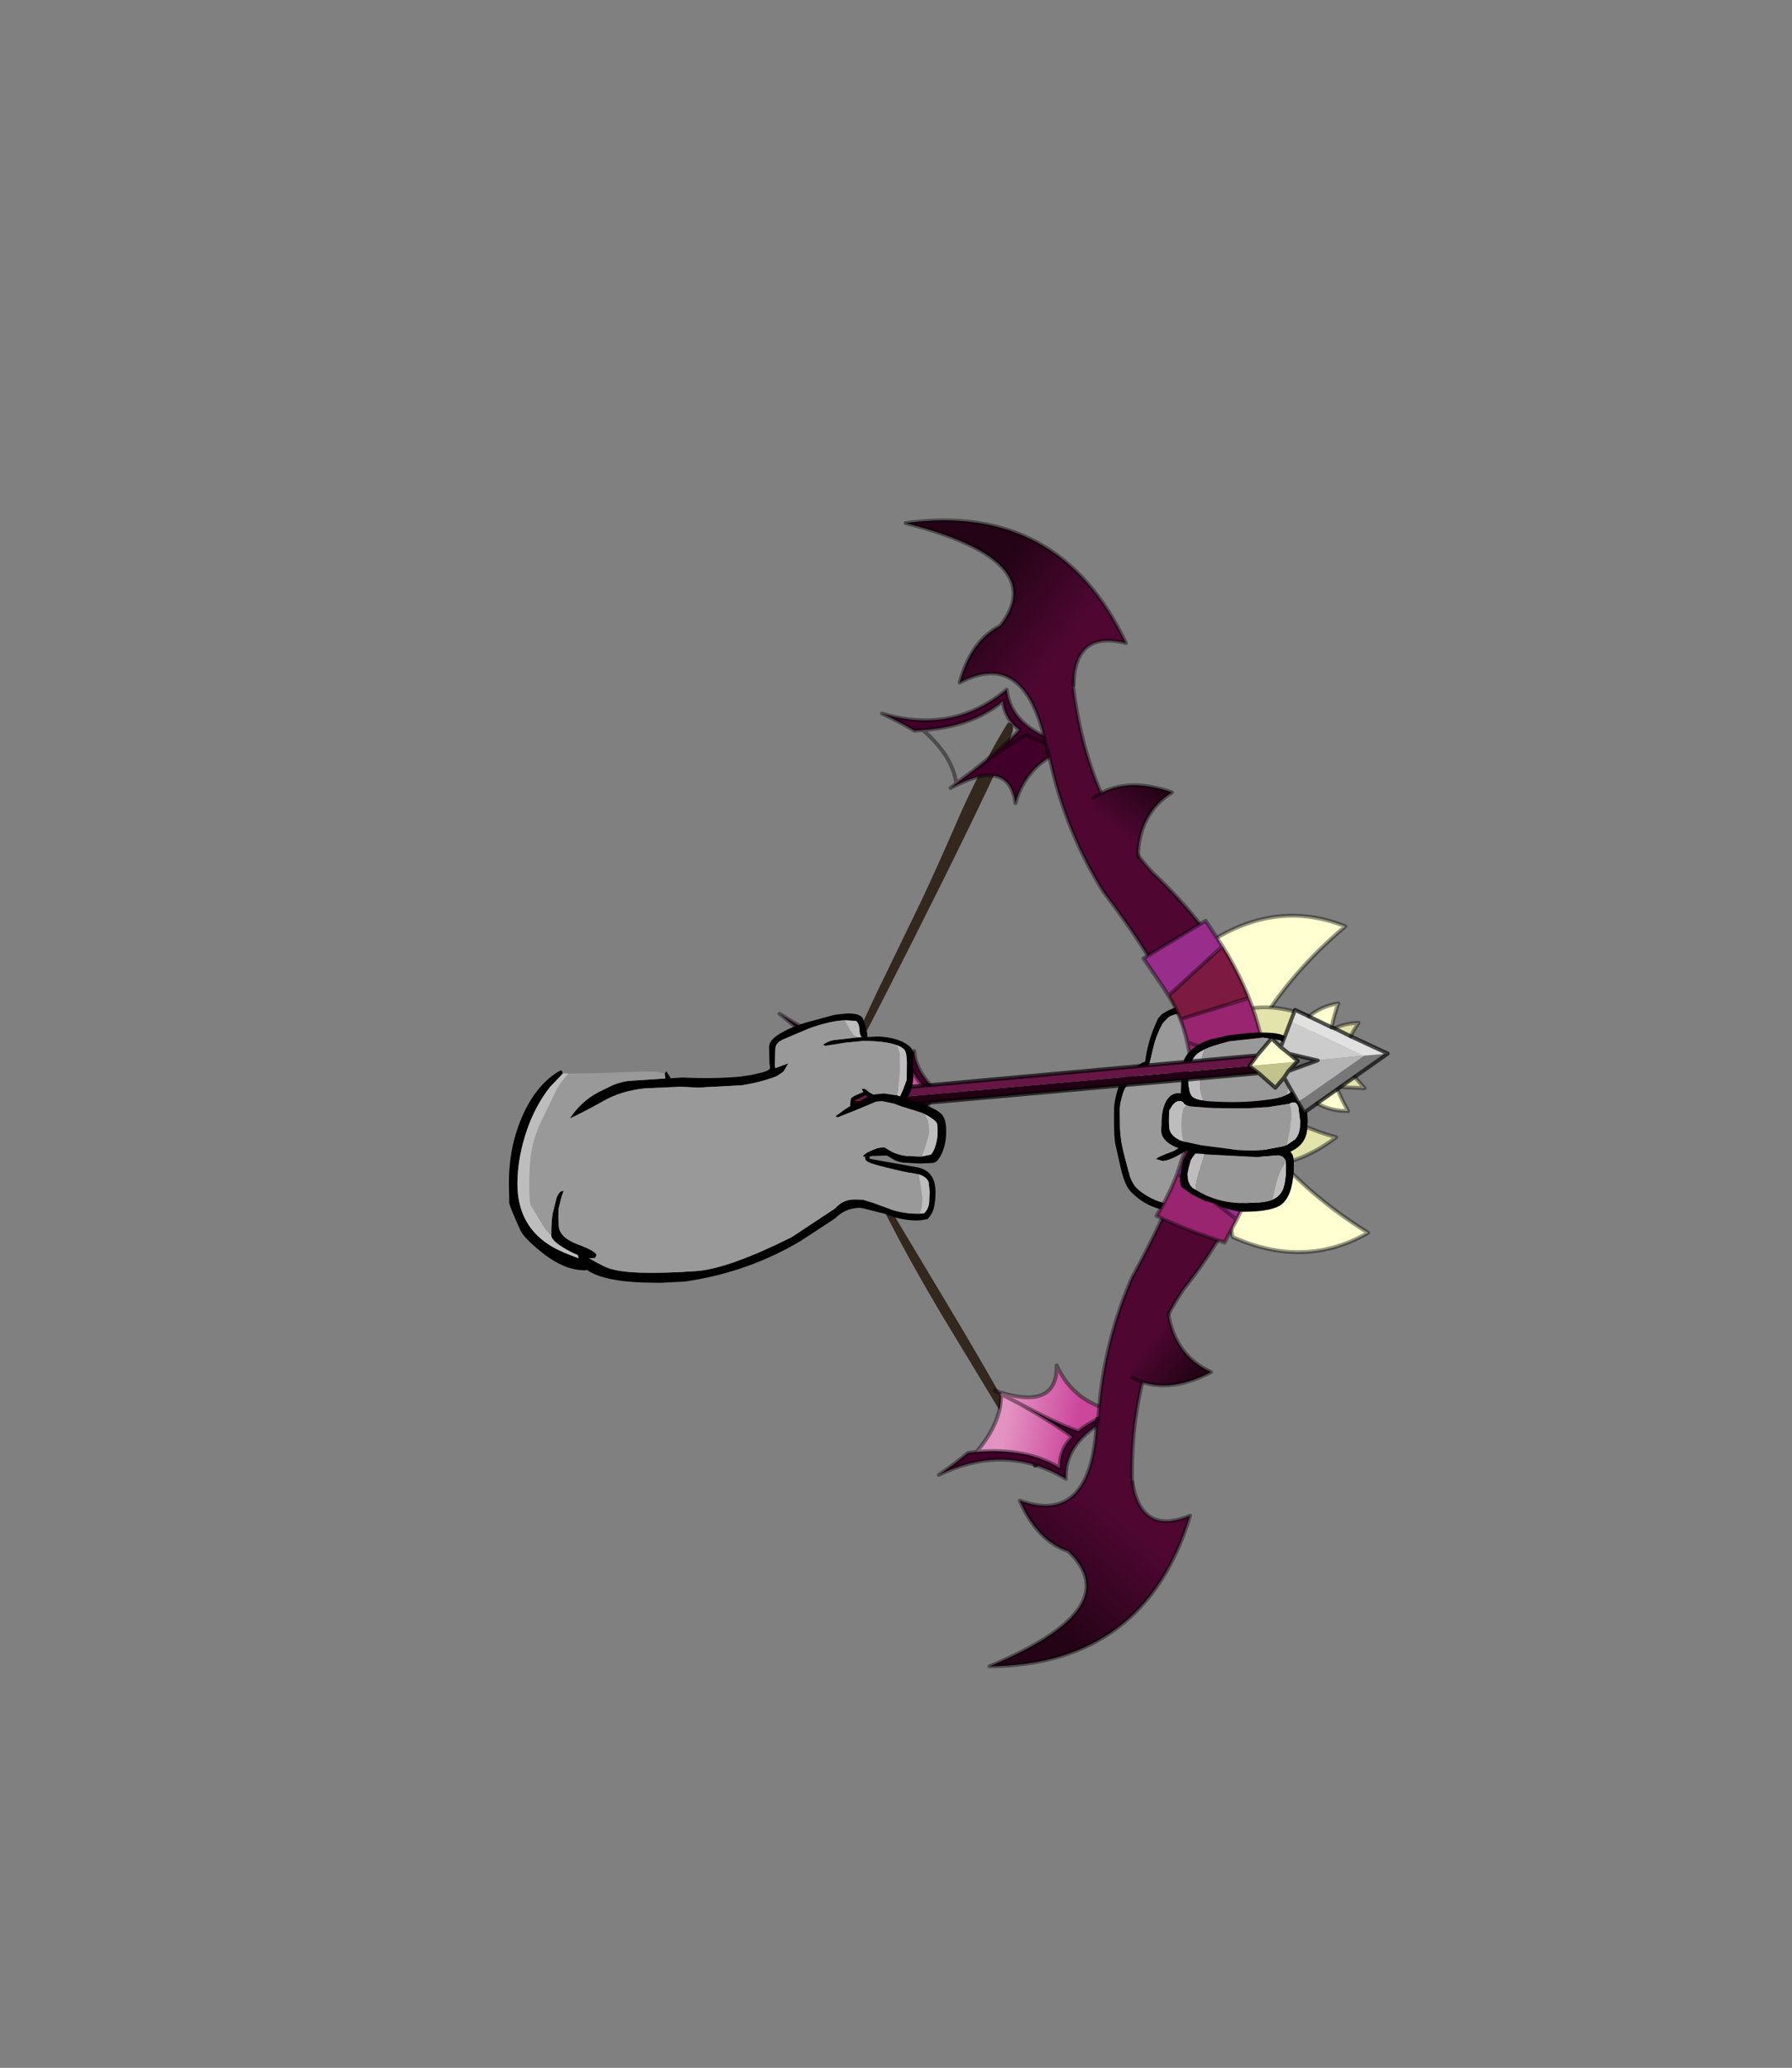 <?xml version="1.0" encoding="UTF-8" standalone="no"?>
<svg xmlns:xlink="http://www.w3.org/1999/xlink" height="531.5px" width="460.6px" xmlns="http://www.w3.org/2000/svg">
  <rect width="100%" height="100%" fill="#808080" stroke="none"/>
  <g transform="matrix(1.0, 0.0, 0.0, 1.0, 193.65, 334.05)">
    <use height="295.55" transform="matrix(1.0, 0.0, 0.0, 1.0, -62.85, -200.8)" width="226.4" xlink:href="#shape0"/>
  </g>
  <defs>
    <g id="shape0" transform="matrix(1.0, 0.0, 0.0, 1.0, 62.85, 200.8)">
      <path d="M65.25 -148.05 L65.45 -148.35 66.15 -148.05 66.4 -147.95 Q66.7 -147.65 66.7 -146.65 66.7 -144.05 49.05 -108.4 32.9 -75.9 22.15 -55.8 L21.65 -55.8 Q25.25 -65.4 31.8 -79.1 L43.1 -102.4 Q46.75 -110.05 53.6 -125.8 59.85 -139.35 65.25 -148.05 M28.9 -33.8 L51.6 4.1 Q64.8 26.2 73.4 42.65 73.3 42.65 72.95 42.9 L72.25 43.25 48.7 4.4 Q35.25 -18.2 28.45 -33.8 L28.9 -33.8" fill="#33281e" fill-rule="evenodd" stroke="none"/>
      <path d="M137.15 -52.7 Q138.4 -53.4 139.05 -54.3 L139.8 -55.5 140.05 -56.85 139.95 -58.1 139.0 -62.25 138.5 -63.95 Q138.0 -65.35 135.95 -66.3 L135.05 -66.7 130.9 -67.35 122.3 -66.4 Q117.85 -65.25 115.95 -64.35 L115.6 -64.15 Q113.7 -63.2 113.05 -61.95 112.4 -60.75 112.1 -59.6 111.45 -56.5 112.05 -54.0 112.1 -53.4 112.25 -53.15 112.45 -52.35 113.1 -51.95 113.55 -51.6 114.95 -51.3 L115.7 -51.2 116.3 -51.1 116.45 -51.05 Q125.15 -50.4 132.15 -51.4 135.05 -51.75 136.45 -52.4 L137.15 -52.7 M138.8 -65.9 L139.4 -64.8 140.45 -62.1 Q141.3 -59.3 141.3 -57.15 L141.15 -55.7 141.2 -55.05 140.25 -52.45 140.15 -52.0 140.25 -51.95 Q140.3 -51.7 140.6 -51.6 L140.65 -51.6 Q141.8 -50.8 142.2 -48.5 142.55 -46.75 142.4 -44.85 142.4 -41.7 140.7 -39.9 139.7 -38.8 138.05 -38.05 L138.6 -37.2 Q138.9 -36.45 138.9 -34.9 138.9 -26.9 135.7 -24.45 133.25 -22.6 125.9 -22.6 123.75 -22.6 119.2 -24.2 L118.8 -24.35 117.8 -24.45 117.65 -24.35 Q116.6 -22.8 108.55 -22.8 101.95 -22.8 97.1 -27.65 95.5 -29.25 94.45 -33.65 L93.0 -40.15 Q92.7 -41.85 92.7 -45.55 L92.7 -49.45 Q92.8 -51.05 93.55 -53.75 94.2 -56.2 97.25 -58.9 99.55 -60.95 100.7 -61.15 L100.7 -61.25 Q101.3 -66.05 103.25 -70.55 L104.0 -72.25 104.9 -73.3 Q108.45 -75.8 112.9 -75.6 L114.4 -75.7 118.65 -75.7 120.4 -75.7 Q125.05 -75.65 127.7 -72.75 129.6 -70.7 129.65 -68.65 134.8 -68.8 136.55 -67.75 138.25 -66.7 138.8 -65.9 M126.1 -68.4 L127.6 -68.55 127.55 -68.65 126.6 -70.7 Q125.4 -72.65 122.6 -73.3 L119.0 -73.7 114.4 -73.65 Q107.95 -73.9 106.5 -72.4 105.0 -70.9 104.9 -70.45 103.35 -67.5 102.65 -64.2 L101.95 -61.25 101.4 -59.45 101.15 -59.1 100.75 -60.1 99.65 -59.0 97.55 -57.0 Q95.5 -54.8 95.0 -53.1 94.25 -50.65 94.15 -49.05 L94.2 -45.5 Q94.2 -42.6 94.65 -40.15 95.0 -38.2 96.05 -34.35 L96.8 -31.6 Q97.45 -29.85 98.4 -28.8 99.75 -27.4 102.05 -26.2 105.2 -24.55 108.5 -24.5 L108.7 -24.5 112.9 -24.6 114.3 -24.75 116.2 -25.3 112.9 -26.95 110.2 -28.8 Q109.65 -29.45 109.65 -31.0 109.65 -33.0 110.5 -35.95 L111.3 -37.45 111.8 -38.15 111.2 -38.3 109.25 -37.15 Q106.55 -35.7 105.15 -35.7 L103.55 -36.15 Q103.85 -36.65 108.1 -38.2 L109.3 -38.95 Q107.85 -39.5 106.9 -40.15 105.2 -41.3 104.9 -42.9 104.75 -43.75 104.95 -44.95 104.85 -48.0 105.8 -50.35 107.1 -53.4 109.9 -53.0 L109.9 -53.7 110.0 -57.05 108.8 -57.65 106.9 -58.75 Q107.4 -59.9 109.85 -59.35 L110.2 -59.25 Q110.4 -61.0 110.8 -61.85 112.4 -65.2 117.35 -66.85 L122.15 -67.95 126.1 -68.4 M137.15 -39.8 L139.15 -41.15 Q140.55 -42.5 140.55 -45.85 L140.25 -48.2 140.1 -49.4 140.05 -49.6 Q139.8 -50.7 138.8 -50.7 138.25 -50.7 137.8 -50.35 L137.75 -50.35 132.25 -49.5 127.3 -49.2 122.45 -49.2 118.35 -49.25 116.45 -49.35 112.15 -49.7 111.8 -49.8 111.6 -49.9 111.35 -49.95 Q110.85 -50.15 110.55 -50.55 L110.4 -50.85 109.7 -51.05 Q108.8 -51.2 107.8 -50.1 L106.95 -48.75 Q106.8 -48.2 106.8 -46.0 106.8 -44.05 107.05 -43.4 107.65 -41.85 109.85 -40.9 L110.6 -40.65 115.05 -39.7 124.15 -38.5 Q128.85 -38.1 131.75 -38.6 L136.2 -39.45 137.15 -39.8 M116.0 -37.35 L115.55 -37.45 113.7 -37.55 113.5 -37.45 113.3 -37.15 Q112.35 -35.9 112.3 -35.45 L111.9 -33.95 111.55 -32.3 111.75 -30.55 112.25 -29.4 112.9 -28.7 113.65 -28.25 Q114.9 -27.5 116.25 -26.85 120.3 -25.05 124.7 -24.85 L126.75 -24.85 128.65 -24.95 Q131.6 -24.95 133.5 -25.75 135.0 -26.45 135.75 -27.7 136.9 -29.55 136.9 -34.5 L136.75 -35.85 136.1 -36.7 135.0 -37.1 129.4 -36.65 116.0 -37.35" fill="#000000" fill-rule="evenodd" stroke="none"/>
      <path d="M135.05 -66.7 L135.95 -66.3 Q138.0 -65.35 138.5 -63.95 L139.0 -62.25 139.95 -58.1 140.05 -56.85 139.8 -55.5 139.05 -54.3 Q138.4 -53.4 137.15 -52.7 L137.45 -54.45 Q137.45 -59.15 136.65 -62.65 136.05 -65.25 135.05 -66.7 M115.7 -51.2 L114.95 -51.3 Q113.55 -51.6 113.1 -51.95 112.45 -52.35 112.25 -53.15 112.1 -53.4 112.05 -54.0 111.45 -56.5 112.1 -59.6 112.4 -60.75 113.05 -61.95 113.7 -63.2 115.6 -64.15 L115.95 -64.35 Q114.85 -61.5 114.85 -56.85 L114.9 -53.75 Q115.1 -52.55 115.7 -51.2 M122.6 -73.3 Q125.4 -72.65 126.6 -70.7 L127.55 -68.65 127.6 -68.55 126.1 -68.4 Q124.95 -69.05 124.4 -70.7 123.85 -72.35 122.6 -73.3 M137.75 -50.35 L137.8 -50.35 Q138.25 -50.7 138.8 -50.7 139.8 -50.7 140.05 -49.6 L140.1 -49.4 140.25 -48.2 140.55 -45.85 Q140.55 -42.5 139.15 -41.15 L137.15 -39.8 137.55 -41.75 Q138.25 -44.9 138.25 -47.85 138.25 -49.25 137.75 -50.35 M110.6 -40.65 L109.85 -40.9 Q107.65 -41.85 107.05 -43.4 106.8 -44.05 106.8 -46.0 106.8 -48.2 106.95 -48.75 L107.8 -50.1 Q108.8 -51.2 109.7 -51.05 L110.4 -50.85 110.55 -50.55 Q110.85 -50.15 111.35 -49.95 L110.75 -49.45 Q110.05 -48.45 110.05 -44.55 110.05 -41.9 110.6 -40.65 M113.65 -28.25 L112.9 -28.7 112.25 -29.4 111.75 -30.55 111.55 -32.3 111.9 -33.95 112.3 -35.45 Q112.35 -35.9 113.3 -37.15 L113.5 -37.45 113.7 -37.55 115.55 -37.45 116.0 -37.35 114.95 -34.15 Q113.65 -30.0 113.65 -28.55 L113.65 -28.25 M136.75 -35.85 L136.9 -34.5 Q136.9 -29.55 135.75 -27.7 135.0 -26.45 133.5 -25.75 134.3 -29.45 134.85 -31.25 135.15 -32.35 136.15 -34.25 L136.75 -35.85" fill="#bdbdbd" fill-rule="evenodd" stroke="none"/>
      <path d="M137.15 -52.7 L136.45 -52.4 Q135.05 -51.75 132.15 -51.4 125.15 -50.4 116.45 -51.05 L116.3 -51.1 115.7 -51.2 Q115.1 -52.55 114.9 -53.75 L114.85 -56.85 Q114.85 -61.5 115.95 -64.35 117.85 -65.25 122.3 -66.4 L130.9 -67.35 135.05 -66.7 Q136.05 -65.25 136.65 -62.65 137.45 -59.15 137.45 -54.45 L137.15 -52.7 M122.6 -73.3 Q123.85 -72.35 124.4 -70.7 124.95 -69.05 126.1 -68.4 L122.15 -67.95 117.35 -66.85 Q112.4 -65.2 110.8 -61.85 110.4 -61.0 110.2 -59.25 L109.85 -59.35 Q107.4 -59.9 106.9 -58.75 L108.8 -57.65 110.0 -57.05 109.9 -53.7 109.9 -53.0 Q107.1 -53.4 105.8 -50.35 104.85 -48.0 104.95 -44.95 104.75 -43.75 104.9 -42.9 105.2 -41.3 106.9 -40.15 107.85 -39.5 109.3 -38.95 L108.1 -38.2 Q103.85 -36.65 103.55 -36.15 L105.15 -35.7 Q106.55 -35.7 109.25 -37.15 L111.2 -38.3 111.8 -38.15 111.3 -37.45 110.5 -35.95 Q109.65 -33.0 109.65 -31.0 109.65 -29.45 110.2 -28.8 L112.9 -26.95 116.2 -25.3 114.3 -24.75 112.9 -24.6 108.7 -24.5 108.5 -24.5 Q105.2 -24.55 102.05 -26.2 99.75 -27.4 98.4 -28.8 97.45 -29.85 96.8 -31.6 L96.05 -34.35 Q95.0 -38.2 94.65 -40.15 94.2 -42.6 94.2 -45.5 L94.15 -49.05 Q94.25 -50.65 95.0 -53.1 95.5 -54.8 97.55 -57.0 L99.65 -59.0 100.75 -60.1 101.15 -59.1 101.4 -59.45 101.95 -61.25 102.65 -64.2 Q103.35 -67.5 104.9 -70.45 105.0 -70.9 106.5 -72.4 107.95 -73.9 114.4 -73.65 L119.0 -73.7 122.6 -73.3 M137.75 -50.35 Q138.25 -49.25 138.25 -47.85 138.25 -44.9 137.55 -41.75 L137.15 -39.8 136.2 -39.45 131.75 -38.6 Q128.85 -38.1 124.15 -38.5 L115.05 -39.7 110.6 -40.65 Q110.05 -41.9 110.05 -44.55 110.05 -48.45 110.75 -49.45 L111.35 -49.95 111.6 -49.9 111.8 -49.8 112.15 -49.7 116.45 -49.35 118.35 -49.25 122.45 -49.2 127.3 -49.2 132.25 -49.5 137.75 -50.35 M113.65 -28.25 L113.65 -28.55 Q113.65 -30.0 114.95 -34.15 L116.0 -37.35 129.4 -36.65 135.0 -37.1 136.1 -36.7 136.75 -35.85 136.15 -34.25 Q135.15 -32.35 134.85 -31.25 134.3 -29.45 133.5 -25.75 131.6 -24.95 128.65 -24.95 L126.75 -24.85 124.7 -24.85 Q120.3 -25.05 116.25 -26.85 114.9 -27.5 113.65 -28.25" fill="#999999" fill-rule="evenodd" stroke="none"/>
      <path d="M43.55 -146.4 Q56.3 -147.3 64.1 -153.85 64.55 -149.3 68.4 -146.45 64.75 -142.45 56.35 -135.85 L55.2 -135.0 52.15 -132.7 Q51.15 -139.85 43.55 -146.4 51.15 -139.85 52.15 -132.7 L50.65 -131.5 52.35 -132.35 Q65.8 -138.9 67.35 -127.6 70.25 -138.0 80.8 -141.65 L81.45 -142.5 Q66.35 -146.3 65.1 -156.8 51.25 -145.2 33.05 -150.65 37.65 -148.5 41.05 -146.45 L41.45 -146.25 43.55 -146.4" fill="#400029" fill-rule="evenodd" stroke="none"/>
      <path d="M56.35 -135.85 Q64.75 -142.45 68.4 -146.45 64.55 -149.3 64.1 -153.85 56.3 -147.3 43.55 -146.4 51.15 -139.85 52.15 -132.7 L55.2 -135.0 56.35 -135.85 Q65.8 -142.9 70.2 -145.25 74.2 -142.8 80.8 -141.65 L81.45 -142.5 Q66.35 -146.3 65.1 -156.8 51.25 -145.2 33.05 -150.65 37.65 -148.5 41.05 -146.45 L41.45 -146.25 43.55 -146.4 M52.35 -132.35 L50.65 -131.5 52.15 -132.7 M52.35 -132.35 Q65.8 -138.9 67.35 -127.6 70.25 -138.0 80.8 -141.65" fill="none" stroke="#000000" stroke-linecap="round" stroke-linejoin="round" stroke-opacity="0.4" stroke-width="1.0"/>
      <path d="M63.8 23.95 L62.0 23.35 63.65 24.25 63.8 23.95" fill="#990066" fill-rule="evenodd" stroke="none"/>
      <path d="M57.35 39.1 L55.25 39.35 54.9 39.6 Q51.85 42.15 47.65 45.05 64.8 36.7 80.3 46.05 79.9 35.4 94.1 29.3 L93.35 28.7 Q87.05 30.85 83.5 33.8 78.75 32.25 68.45 26.75 77.55 31.95 81.9 35.25 78.5 38.75 78.75 43.25 70.15 38.0 57.35 39.1" fill="#400029" fill-rule="evenodd" stroke="none"/>
      <path d="M63.65 24.25 Q63.85 31.45 57.35 39.1 70.15 38.0 78.75 43.25 78.5 38.75 81.9 35.25 77.55 31.95 68.45 26.75 78.75 32.25 83.5 33.8 87.05 30.85 93.35 28.7 82.4 26.65 77.95 16.9 78.15 28.2 63.8 23.95 L63.65 24.25 67.1 26.05 68.45 26.75 67.1 26.05 63.65 24.25" fill="url(#gradient0)" fill-rule="evenodd" stroke="none"/>
      <path d="M63.8 23.95 L62.0 23.35 63.65 24.25 Q63.85 31.45 57.35 39.1 L55.25 39.35 54.9 39.6 Q51.85 42.15 47.65 45.05 64.8 36.7 80.3 46.05 79.9 35.4 94.1 29.3 L93.35 28.7 Q82.4 26.65 77.95 16.9 78.15 28.2 63.8 23.95 M63.65 24.25 L67.1 26.05 68.45 26.75 Q77.55 31.95 81.9 35.25 78.5 38.75 78.75 43.25 70.15 38.0 57.35 39.1 M68.45 26.75 Q78.75 32.25 83.5 33.8 87.05 30.85 93.35 28.7" fill="none" stroke="#000000" stroke-linecap="round" stroke-linejoin="round" stroke-opacity="0.4" stroke-width="1.0"/>
      <path d="M73.65 -160.5 Q74.55 -129.65 89.9 -104.95 111.0 -77.25 114.25 -58.5 L114.5 -57.0 114.6 -56.6 114.65 -55.05 Q114.15 -36.1 97.3 -5.65 85.7 21.05 89.25 51.75 93.95 59.35 98.05 58.35 94.15 21.35 110.6 -2.75 131.95 -29.65 131.15 -56.25 L130.95 -57.8 130.9 -58.2 130.75 -59.7 Q127.65 -86.25 102.65 -109.7 82.85 -131.15 81.35 -168.3 77.15 -168.75 73.65 -160.5" fill="#4f0732" fill-rule="evenodd" stroke="none"/>
      <path d="M73.65 -160.5 Q74.55 -129.65 89.9 -104.95 111.0 -77.25 114.25 -58.5 L114.5 -57.0 114.6 -56.6 114.65 -55.05 Q114.15 -36.1 97.3 -5.65 85.7 21.05 89.25 51.75 93.95 59.35 98.05 58.35 94.15 21.35 110.6 -2.75 131.95 -29.65 131.15 -56.25 L130.95 -57.8 130.9 -58.2 130.75 -59.7 Q127.65 -86.25 102.65 -109.7 82.85 -131.15 81.35 -168.3 77.15 -168.75 73.65 -160.5 Z" fill="none" stroke="#000000" stroke-linecap="round" stroke-linejoin="round" stroke-opacity="0.4" stroke-width="1.0"/>
      <path d="M82.3 -158.0 Q82.55 -172.1 95.75 -168.75 78.6 -205.0 39.1 -199.6 76.65 -190.05 63.45 -173.2 55.95 -169.4 53.0 -158.6 70.55 -167.9 75.6 -140.6 L82.3 -158.0" fill="url(#gradient1)" fill-rule="evenodd" stroke="none"/>
      <path d="M82.3 -158.0 Q82.55 -172.1 95.75 -168.75 78.6 -205.0 39.1 -199.6 76.65 -190.05 63.45 -173.2 55.95 -169.4 53.0 -158.6 70.55 -167.9 75.6 -140.6" fill="none" stroke="#000000" stroke-linecap="round" stroke-linejoin="round" stroke-opacity="0.4" stroke-width="1.0"/>
      <path d="M98.85 -113.75 Q99.0 -124.95 107.6 -130.4 95.15 -134.7 87.35 -128.9 86.05 -122.25 91.6 -113.2 L98.85 -113.75" fill="url(#gradient2)" fill-rule="evenodd" stroke="none"/>
      <path d="M98.85 -113.75 Q99.0 -124.95 107.6 -130.4 95.15 -134.7 87.35 -128.9" fill="none" stroke="#000000" stroke-linecap="round" stroke-linejoin="round" stroke-opacity="0.4" stroke-width="1.0"/>
      <path d="M129.35 -69.4 Q138.1 -84.2 152.15 -95.95 134.7 -102.95 117.55 -92.05 116.85 -85.4 119.45 -79.65 123.05 -73.3 129.35 -69.4" fill="#ffffd1" fill-rule="evenodd" stroke="none"/>
      <path d="M129.35 -69.4 Q138.1 -84.2 152.15 -95.95 134.7 -102.95 117.55 -92.05 116.85 -85.4 119.45 -79.65 123.05 -73.3 129.35 -69.4 Z" fill="none" stroke="#000000" stroke-linecap="round" stroke-linejoin="round" stroke-opacity="0.4" stroke-width="1.0"/>
      <path d="M130.3 -58.95 Q137.8 -66.2 147.65 -70.5 135.7 -76.95 125.65 -74.45 122.0 -72.05 122.35 -62.6 125.35 -57.85 130.3 -58.95" fill="#e3e3ac" fill-rule="evenodd" stroke="none"/>
      <path d="M130.3 -58.95 Q137.8 -66.2 147.65 -70.5 135.7 -76.95 125.65 -74.45 122.0 -72.05 122.35 -62.6 125.35 -57.85 130.3 -58.95 Z" fill="none" stroke="#000000" stroke-linecap="round" stroke-linejoin="round" stroke-opacity="0.4" stroke-width="1.0"/>
      <path d="M131.5 -40.15 Q142.35 -26.85 158.0 -17.2 141.75 -7.8 123.2 -16.1 121.5 -22.55 123.2 -28.6 125.9 -35.45 131.5 -40.15" fill="#ffffd1" fill-rule="evenodd" stroke="none"/>
      <path d="M131.5 -40.15 Q142.35 -26.85 158.0 -17.2 141.75 -7.8 123.2 -16.1 121.5 -22.55 123.2 -28.6 125.9 -35.45 131.5 -40.15 Z" fill="none" stroke="#000000" stroke-linecap="round" stroke-linejoin="round" stroke-opacity="0.4" stroke-width="1.0"/>
      <path d="M130.95 -50.7 Q139.45 -44.55 149.8 -41.75 138.95 -33.6 128.6 -34.6 124.65 -36.5 123.6 -45.85 125.9 -51.0 130.95 -50.7" fill="#e3e3ac" fill-rule="evenodd" stroke="none"/>
      <path d="M130.95 -50.7 Q139.45 -44.55 149.8 -41.75 138.95 -33.6 128.6 -34.6 124.65 -36.5 123.6 -45.85 125.9 -51.0 130.95 -50.7 Z" fill="none" stroke="#000000" stroke-linecap="round" stroke-linejoin="round" stroke-opacity="0.4" stroke-width="1.0"/>
      <path d="M97.35 20.05 Q106.0 24.65 117.65 18.6 108.35 14.45 106.6 3.35 L99.35 3.9 Q95.2 13.7 97.35 20.05" fill="url(#gradient3)" fill-rule="evenodd" stroke="none"/>
      <path d="M106.6 3.35 Q108.35 14.45 117.65 18.6 106.0 24.65 97.35 20.05" fill="none" stroke="#000000" stroke-linecap="round" stroke-linejoin="round" stroke-opacity="0.4" stroke-width="1.0"/>
      <path d="M109.75 -72.1 Q110.85 -69.25 111.5 -66.15 112.25 -62.75 112.6 -58.9 L122.95 -62.35 131.85 -59.45 Q130.95 -68.5 127.35 -77.55 L109.75 -72.1 M112.8 -50.45 L112.4 -45.45 125.0 -34.75 129.4 -33.9 Q131.05 -39.4 131.75 -44.85 132.2 -48.05 132.2 -51.2 L116.7 -50.65 112.8 -50.45 M108.95 -32.45 Q106.9 -26.95 103.6 -21.55 110.65 -18.05 121.1 -14.7 L124.25 -20.6 108.95 -32.45 M111.5 -66.15 L122.95 -62.35 111.5 -66.15 M131.75 -44.85 L116.7 -50.65 131.75 -44.85" fill="#99246f" fill-rule="evenodd" stroke="none"/>
      <path d="M127.35 -77.55 Q125.05 -83.25 121.75 -88.9 L120.55 -90.85 106.7 -78.15 Q108.5 -75.3 109.75 -72.1 L127.35 -77.55 M112.4 -45.45 Q111.8 -41.6 110.7 -37.75 L125.0 -34.75 112.4 -45.45" fill="#7d1a42" fill-rule="evenodd" stroke="none"/>
      <path d="M120.55 -90.85 L116.25 -97.4 100.25 -87.7 104.65 -81.3 106.7 -78.15 120.55 -90.85 M112.6 -58.9 L112.9 -54.35 112.8 -50.45 116.7 -50.65 132.2 -51.2 Q132.35 -55.35 131.85 -59.45 L122.95 -62.35 112.6 -58.9 M110.7 -37.75 L108.95 -32.45 124.25 -20.6 Q127.55 -27.25 129.4 -33.9 L125.0 -34.75 110.7 -37.75" fill="#992d8c" fill-rule="evenodd" stroke="none"/>
      <path d="M127.35 -77.55 Q125.05 -83.25 121.75 -88.9 L120.55 -90.85 116.25 -97.4 100.25 -87.7 104.65 -81.3 106.7 -78.15 Q108.5 -75.3 109.75 -72.1 110.85 -69.25 111.5 -66.15 112.25 -62.75 112.6 -58.9 L112.9 -54.35 112.8 -50.45 112.4 -45.45 Q111.8 -41.6 110.7 -37.75 L108.95 -32.45 Q106.9 -26.95 103.6 -21.55 110.65 -18.05 121.1 -14.7 L124.25 -20.6 Q127.55 -27.25 129.4 -33.9 131.05 -39.4 131.75 -44.85 132.2 -48.05 132.2 -51.2 132.35 -55.35 131.85 -59.45 130.95 -68.5 127.35 -77.55 L109.75 -72.1 M129.4 -33.9 L125.0 -34.75 112.4 -45.45 M131.85 -59.45 L122.95 -62.35 111.5 -66.15 M112.8 -50.45 L116.7 -50.65 131.75 -44.85 M108.95 -32.45 L124.25 -20.6 M116.7 -50.65 L132.2 -51.2 M125.0 -34.75 L110.7 -37.75 M122.95 -62.35 L112.6 -58.9 M120.55 -90.85 L106.7 -78.15" fill="none" stroke="#000000" stroke-linecap="round" stroke-linejoin="round" stroke-opacity="0.4" stroke-width="1.0"/>
      <path d="M97.4 46.9 L88.3 30.6 Q87.2 58.4 68.45 51.65 73.0 62.0 80.95 64.65 96.4 79.4 60.65 94.25 100.6 93.85 112.25 55.5 99.7 60.8 97.4 46.9" fill="url(#gradient4)" fill-rule="evenodd" stroke="none"/>
      <path d="M97.4 46.9 Q99.7 60.8 112.25 55.5 100.6 93.85 60.65 94.25 96.4 79.4 80.95 64.65 73.0 62.0 68.45 51.65 87.2 58.4 88.3 30.6" fill="none" stroke="#000000" stroke-linecap="round" stroke-linejoin="round" stroke-opacity="0.4" stroke-width="1.0"/>
      <path d="M137.15 -52.7 Q138.4 -53.4 139.05 -54.3 L139.8 -55.5 140.05 -56.85 139.95 -58.1 139.0 -62.25 138.5 -63.95 Q138.0 -65.35 135.95 -66.3 L135.05 -66.7 130.9 -67.35 122.3 -66.4 Q117.85 -65.25 115.95 -64.35 L115.6 -64.15 Q113.7 -63.2 113.05 -61.95 112.4 -60.75 112.1 -59.6 111.45 -56.5 112.05 -54.0 112.1 -53.4 112.25 -53.15 112.45 -52.35 113.1 -51.95 113.55 -51.6 114.95 -51.3 L115.7 -51.2 116.3 -51.1 116.45 -51.05 Q125.15 -50.4 132.15 -51.4 135.05 -51.75 136.45 -52.4 L137.15 -52.7 M140.45 -62.1 Q141.3 -59.3 141.3 -57.15 L141.15 -55.7 141.2 -55.05 140.25 -52.45 140.15 -52.0 140.25 -51.95 Q140.3 -51.7 140.6 -51.6 L140.65 -51.6 Q141.8 -50.8 142.2 -48.5 142.55 -46.75 142.4 -44.85 142.4 -41.7 140.7 -39.9 139.7 -38.8 138.05 -38.05 L138.6 -37.2 Q138.9 -36.45 138.9 -34.9 138.9 -26.9 135.7 -24.45 133.25 -22.6 125.9 -22.6 123.9 -22.6 119.75 -24.0 119.25 -24.55 118.45 -24.75 L116.05 -25.4 116.0 -25.4 112.9 -26.95 110.2 -28.8 Q109.65 -29.45 109.65 -31.0 109.65 -33.0 110.5 -35.95 L111.3 -37.45 111.8 -38.15 111.2 -38.3 109.25 -37.15 Q106.55 -35.7 105.15 -35.7 L103.55 -36.15 Q103.85 -36.65 108.1 -38.2 L109.3 -38.95 Q107.85 -39.5 106.9 -40.15 105.2 -41.3 104.9 -42.9 104.75 -43.75 104.95 -44.95 104.85 -48.0 105.8 -50.35 107.1 -53.4 109.9 -53.0 L109.9 -53.7 110.0 -57.05 108.8 -57.65 106.9 -58.75 Q107.4 -59.9 109.85 -59.35 L110.2 -59.25 Q110.4 -61.0 110.8 -61.85 112.4 -65.2 117.35 -66.85 L122.15 -67.95 126.1 -68.4 127.2 -68.5 127.5 -68.55 127.6 -68.55 129.8 -68.65 130.4 -68.65 Q134.9 -68.7 136.55 -67.75 138.25 -66.7 138.8 -65.9 L139.4 -64.8 140.45 -62.1 M137.15 -39.8 L139.15 -41.15 Q140.55 -42.5 140.55 -45.85 L140.25 -48.2 140.1 -49.4 140.05 -49.6 Q139.8 -50.7 138.8 -50.7 138.25 -50.7 137.8 -50.35 L137.75 -50.35 132.25 -49.5 127.3 -49.2 122.45 -49.2 118.35 -49.25 116.45 -49.35 112.15 -49.7 111.8 -49.8 111.6 -49.9 111.35 -49.95 Q110.85 -50.15 110.55 -50.55 L110.4 -50.85 109.7 -51.05 Q108.8 -51.2 107.8 -50.1 L106.95 -48.75 Q106.8 -48.2 106.8 -46.0 106.8 -44.05 107.05 -43.4 107.65 -41.85 109.85 -40.9 L110.6 -40.65 115.05 -39.7 124.15 -38.5 Q128.85 -38.1 131.75 -38.6 L136.2 -39.45 137.15 -39.8 M116.0 -37.35 L115.55 -37.45 113.7 -37.55 113.5 -37.45 113.3 -37.15 Q112.35 -35.9 112.3 -35.45 L111.9 -33.95 111.55 -32.3 111.75 -30.55 112.25 -29.4 112.9 -28.7 113.65 -28.25 Q114.9 -27.5 116.25 -26.85 120.3 -25.05 124.7 -24.85 L126.75 -24.85 128.65 -24.95 Q131.6 -24.95 133.5 -25.75 135.0 -26.45 135.75 -27.7 136.9 -29.55 136.9 -34.5 L136.75 -35.85 136.1 -36.7 135.0 -37.1 129.4 -36.65 116.0 -37.35" fill="#000000" fill-rule="evenodd" stroke="none"/>
      <path d="M135.05 -66.7 L135.95 -66.3 Q138.0 -65.35 138.5 -63.95 L139.0 -62.25 139.95 -58.1 140.05 -56.85 139.8 -55.5 139.05 -54.3 Q138.4 -53.4 137.15 -52.7 L137.45 -54.45 Q137.45 -59.15 136.65 -62.65 136.05 -65.25 135.05 -66.7 M115.7 -51.2 L114.95 -51.3 Q113.55 -51.6 113.1 -51.95 112.45 -52.35 112.25 -53.15 112.1 -53.4 112.05 -54.0 111.45 -56.5 112.1 -59.6 112.4 -60.75 113.05 -61.95 113.7 -63.2 115.6 -64.15 L115.95 -64.35 Q114.85 -61.5 114.85 -56.85 L114.9 -53.75 Q115.1 -52.55 115.7 -51.2 M137.75 -50.35 L137.8 -50.35 Q138.25 -50.7 138.8 -50.7 139.8 -50.7 140.05 -49.6 L140.1 -49.4 140.25 -48.2 140.55 -45.85 Q140.55 -42.5 139.15 -41.15 L137.15 -39.8 137.55 -41.75 Q138.25 -44.9 138.25 -47.85 138.25 -49.25 137.75 -50.35 M110.6 -40.65 L109.85 -40.9 Q107.65 -41.85 107.05 -43.4 106.8 -44.05 106.8 -46.0 106.8 -48.2 106.95 -48.75 L107.8 -50.1 Q108.8 -51.2 109.7 -51.05 L110.4 -50.85 110.55 -50.55 Q110.85 -50.15 111.35 -49.95 L110.75 -49.45 Q110.05 -48.45 110.05 -44.55 110.05 -41.9 110.6 -40.65 M113.65 -28.25 L112.9 -28.7 112.25 -29.4 111.75 -30.55 111.55 -32.3 111.9 -33.95 112.3 -35.45 Q112.35 -35.9 113.3 -37.15 L113.5 -37.45 113.7 -37.55 115.55 -37.45 116.0 -37.35 114.95 -34.15 Q113.65 -30.0 113.65 -28.55 L113.65 -28.25 M136.75 -35.85 L136.9 -34.5 Q136.9 -29.55 135.75 -27.7 135.0 -26.45 133.5 -25.75 134.3 -29.45 134.85 -31.25 135.15 -32.35 136.15 -34.25 L136.75 -35.85" fill="#bdbdbd" fill-rule="evenodd" stroke="none"/>
      <path d="M137.15 -52.7 L136.45 -52.4 Q135.05 -51.75 132.15 -51.4 125.15 -50.4 116.45 -51.05 L116.3 -51.1 115.7 -51.2 Q115.1 -52.55 114.9 -53.75 L114.85 -56.85 Q114.85 -61.5 115.95 -64.35 117.85 -65.25 122.3 -66.4 L130.9 -67.35 135.05 -66.7 Q136.05 -65.25 136.65 -62.65 137.45 -59.15 137.45 -54.45 L137.15 -52.7 M137.15 -39.8 L136.2 -39.45 131.75 -38.6 Q128.85 -38.1 124.15 -38.5 L115.05 -39.7 110.6 -40.65 Q110.05 -41.9 110.05 -44.55 110.05 -48.45 110.75 -49.45 L111.35 -49.95 111.6 -49.9 111.8 -49.8 112.15 -49.7 116.45 -49.35 118.35 -49.25 122.45 -49.2 127.3 -49.2 132.25 -49.5 137.75 -50.35 Q138.25 -49.25 138.25 -47.85 138.25 -44.9 137.55 -41.75 L137.15 -39.8 M113.65 -28.25 L113.65 -28.55 Q113.65 -30.0 114.95 -34.15 L116.0 -37.35 129.4 -36.65 135.0 -37.1 136.1 -36.7 136.75 -35.85 136.15 -34.25 Q135.15 -32.35 134.85 -31.25 134.3 -29.45 133.5 -25.75 131.6 -24.95 128.65 -24.95 L126.75 -24.85 124.7 -24.85 Q120.3 -25.05 116.25 -26.85 114.9 -27.5 113.65 -28.25" fill="#999999" fill-rule="evenodd" stroke="none"/>
      <path d="M45.5 -55.15 L43.55 -55.0 Q40.05 -58.7 39.95 -62.2 31.1 -60.65 17.5 -65.7 L15.2 -66.45 14.85 -66.8 6.7 -73.5 Q25.6 -61.3 41.35 -63.9 41.55 -59.65 45.5 -55.15 M43.3 -50.5 L45.3 -50.65 Q42.8 -46.2 43.3 -42.45 27.35 -42.25 10.85 -27.0 L17.7 -35.0 18.0 -35.4 20.1 -36.6 Q32.65 -43.85 41.65 -43.9 41.2 -46.95 43.3 -50.5" fill="#400029" fill-rule="evenodd" stroke="none"/>
      <path d="M21.05 -50.6 L127.45 -60.05 129.9 -58.2 45.3 -50.65 43.3 -50.5 25.4 -48.95 21.3 -48.35 21.05 -50.6" fill="#210013" fill-rule="evenodd" stroke="none"/>
      <path d="M43.55 -55.0 L45.5 -55.15 129.5 -62.8 127.45 -60.05 21.05 -50.6 20.75 -52.9 25.15 -53.3 43.55 -55.0" fill="#661644" fill-rule="evenodd" stroke="none"/>
      <path d="M43.55 -55.0 L25.15 -53.3 Q23.85 -58.6 17.5 -65.7 31.1 -60.65 39.95 -62.2 40.05 -58.7 43.55 -55.0" fill="url(#gradient5)" fill-rule="evenodd" stroke="none"/>
      <path d="M20.1 -36.6 Q24.65 -43.85 25.4 -48.95 L43.3 -50.5 Q41.2 -46.95 41.65 -43.9 32.65 -43.85 20.1 -36.6" fill="url(#gradient6)" fill-rule="evenodd" stroke="none"/>
      <path d="M137.7 -63.2 L135.55 -64.9 138.1 -71.6 156.7 -62.7 144.75 -61.55 144.7 -61.55 137.7 -63.2" fill="#cccccc" fill-rule="evenodd" stroke="none"/>
      <path d="M127.45 -60.05 L129.5 -62.8 133.2 -67.15 135.55 -64.9 137.7 -63.2 139.9 -61.35 139.7 -61.15 127.45 -60.05 M150.1 -54.1 Q151.25 -51.25 152.85 -48.5 148.45 -48.45 144.9 -50.45 L150.1 -54.1 M148.6 -70.0 L142.8 -72.8 Q146.0 -75.45 150.35 -76.15 149.25 -73.1 148.6 -70.0" fill="#ffffd1" fill-rule="evenodd" stroke="none"/>
      <path d="M129.9 -58.2 L127.45 -60.05 139.7 -61.15 137.5 -58.75 136.4 -57.1 134.15 -54.45 129.9 -58.2" fill="#c2c28d" fill-rule="evenodd" stroke="none"/>
      <path d="M139.7 -61.15 L139.9 -61.35 137.7 -63.2 144.7 -61.55 144.75 -61.55 145.05 -61.5 137.5 -58.75 139.7 -61.15" fill="#666666" fill-rule="evenodd" stroke="none"/>
      <path d="M140.0 -50.75 L136.4 -57.1 137.5 -58.75 145.05 -61.5 144.75 -61.55 156.7 -62.7 156.9 -62.6 140.0 -50.75" fill="#b3b3b3" fill-rule="evenodd" stroke="none"/>
      <path d="M140.0 -50.75 L156.9 -62.6 156.7 -62.7 163.05 -63.25 154.55 -57.25 150.85 -54.65 150.1 -54.1 144.9 -50.45 141.6 -48.1 140.0 -50.75" fill="#777777" fill-rule="evenodd" stroke="none"/>
      <path d="M149.35 -69.75 Q151.95 -71.0 155.55 -71.15 154.4 -69.5 153.5 -67.7 L149.35 -69.75 M154.55 -57.25 L157.1 -54.35 150.85 -54.65 154.55 -57.25" fill="#e3e3ac" fill-rule="evenodd" stroke="none"/>
      <path d="M153.5 -67.7 L163.05 -63.25 156.7 -62.7 138.1 -71.6 139.2 -74.5 142.8 -72.8 148.6 -70.0 149.35 -69.75 153.5 -67.7" fill="#e1e1e1" fill-rule="evenodd" stroke="none"/>
      <path d="M45.5 -55.15 Q41.55 -59.65 41.35 -63.9 25.6 -61.3 6.7 -73.5 L14.85 -66.8 15.2 -66.45 17.5 -65.7 Q31.1 -60.65 39.95 -62.2 40.05 -58.7 43.55 -55.0 M17.5 -65.7 Q23.85 -58.6 25.15 -53.3 M20.1 -36.6 Q24.65 -43.85 25.4 -48.95 M45.3 -50.65 Q42.8 -46.2 43.3 -42.45 27.35 -42.25 10.85 -27.0 L17.7 -35.0 18.0 -35.4 20.1 -36.6 Q32.65 -43.85 41.65 -43.9 41.2 -46.95 43.3 -50.5 M149.35 -69.75 Q151.95 -71.0 155.55 -71.15 154.4 -69.5 153.5 -67.7 M154.55 -57.25 L157.1 -54.35 150.85 -54.65 M150.1 -54.1 Q151.25 -51.25 152.85 -48.5 148.45 -48.45 144.9 -50.45 M148.6 -70.0 Q149.25 -73.1 150.35 -76.15 146.0 -75.45 142.8 -72.8" fill="none" stroke="#000000" stroke-linecap="round" stroke-linejoin="round" stroke-opacity="0.4" stroke-width="1.0"/>
      <path d="M45.5 -55.15 L43.55 -55.0 25.15 -53.3 20.75 -52.9 21.05 -50.6 21.3 -48.35 25.4 -48.95 43.3 -50.5 45.3 -50.65 129.9 -58.2 127.45 -60.05 129.5 -62.8 45.5 -55.15 M139.7 -61.15 L139.9 -61.35 137.7 -63.2 135.55 -64.9 133.2 -67.15 129.5 -62.8 M138.1 -71.6 L135.55 -64.9 M140.0 -50.75 L136.4 -57.1 134.15 -54.45 129.9 -58.2 M137.5 -58.75 L136.4 -57.1 M139.7 -61.15 L137.5 -58.75 145.05 -61.5 144.75 -61.55 144.7 -61.55 137.7 -63.2 M153.5 -67.7 L163.05 -63.25 154.55 -57.25 150.85 -54.65 150.1 -54.1 144.9 -50.45 141.6 -48.1 140.0 -50.75 M148.6 -70.0 L149.35 -69.75 153.5 -67.7 M142.8 -72.8 L148.6 -70.0 M142.8 -72.8 L139.2 -74.5 138.1 -71.6" fill="none" stroke="#000000" stroke-linecap="round" stroke-linejoin="round" stroke-opacity="0.663" stroke-width="1.0"/>
      <path d="M-22.75 -58.2 L-22.35 -58.65 -21.35 -57.1 -21.25 -56.9 -18.2 -57.1 Q-10.1 -56.7 -3.1 -57.35 L-2.65 -57.45 -0.8 -57.7 2.3 -58.4 Q3.8 -58.85 4.0 -59.15 L4.3 -59.45 4.25 -59.75 4.25 -59.8 4.25 -60.0 4.15 -60.5 4.1 -61.6 4.05 -65.05 Q4.05 -66.9 7.55 -68.8 10.8 -70.6 15.65 -71.8 L20.6 -73.15 21.95 -73.35 24.0 -73.55 24.3 -73.55 Q27.3 -73.6 28.1 -72.35 L28.25 -71.95 28.75 -70.55 29.25 -68.45 29.25 -68.15 29.3 -67.6 29.3 -67.5 32.05 -67.65 Q36.45 -67.4 38.95 -65.95 41.2 -64.65 41.05 -63.1 L41.1 -57.4 Q41.1 -55.6 40.4 -53.5 L39.45 -51.55 Q46.45 -49.65 48.4 -47.65 49.55 -46.45 49.55 -43.15 49.55 -40.7 48.8 -38.5 48.15 -36.65 47.1 -35.55 L46.6 -35.3 46.3 -35.15 45.15 -35.1 43.15 -35.0 42.6 -35.0 39.2 -35.2 Q37.05 -35.25 35.4 -36.4 L34.3 -37.05 30.6 -36.95 29.8 -36.75 29.9 -36.2 42.2 -34.0 42.8 -33.85 Q46.8 -32.7 46.8 -27.65 46.8 -25.25 46.4 -23.75 46.15 -22.2 44.75 -20.7 L42.95 -20.4 41.75 -20.35 Q37.65 -20.45 33.8 -22.05 L33.65 -22.1 28.1 -23.5 27.2 -23.6 Q23.65 -23.55 21.0 -20.9 L12.4 -15.25 Q-1.3 -7.0 -17.7 -4.65 L-23.6 -4.35 -25.15 -4.35 Q-38.1 -4.35 -42.8 -7.65 L-43.35 -7.55 Q-48.8 -7.55 -54.75 -12.45 -59.2 -16.1 -59.95 -17.95 -62.5 -23.6 -62.75 -24.75 L-62.85 -29.95 Q-62.85 -39.45 -59.3 -47.35 -55.65 -55.55 -49.55 -58.95 L-49.2 -58.75 Q-49.05 -58.65 -49.05 -58.2 L-49.05 -58.05 -52.25 -54.7 Q-55.85 -50.15 -58.05 -44.05 -60.65 -36.65 -60.65 -29.8 -60.65 -18.6 -51.35 -13.4 -49.3 -12.25 -44.95 -10.65 L-44.9 -10.6 -45.15 -11.45 -45.2 -11.5 Q-46.6 -12.05 -48.15 -12.95 -51.95 -15.15 -51.95 -16.45 L-51.95 -16.55 Q-51.95 -21.1 -51.45 -22.75 L-50.6 -26.15 Q-49.85 -28.15 -48.8 -27.9 L-49.35 -26.3 -50.05 -23.55 -50.15 -21.4 -50.05 -19.35 -50.05 -19.2 Q-50.05 -16.1 -45.25 -14.25 -40.4 -12.45 -40.35 -11.45 L-40.55 -10.95 Q-40.75 -10.65 -41.35 -10.65 L-42.25 -10.7 Q-41.5 -10.15 -38.55 -8.65 -35.65 -7.15 -29.25 -6.95 -22.9 -6.75 -14.65 -7.35 -6.45 -7.95 9.8 -16.05 L21.0 -23.45 Q23.05 -25.85 26.2 -25.75 L28.1 -25.7 30.9 -24.85 33.8 -23.75 35.75 -23.05 Q39.2 -22.0 42.75 -22.1 L43.85 -22.2 Q45.2 -23.4 45.2 -25.55 L45.3 -27.6 45.05 -30.2 Q44.45 -31.65 42.5 -32.2 L41.5 -32.4 Q38.7 -32.8 34.2 -33.95 31.1 -34.7 29.85 -35.2 L29.8 -35.25 Q29.3 -35.45 29.15 -35.6 L29.05 -35.65 Q28.65 -36.0 28.65 -36.7 L28.65 -36.75 28.3 -36.75 28.15 -36.9 Q28.75 -37.75 30.9 -38.55 L31.6 -38.85 32.4 -39.05 32.45 -39.05 33.65 -39.15 35.7 -37.95 Q37.3 -37.2 39.2 -36.95 L42.2 -36.8 43.3 -36.8 45.65 -37.3 Q46.4 -38.15 46.85 -39.75 47.35 -41.4 47.35 -43.1 47.35 -45.0 47.15 -45.4 46.55 -46.4 43.65 -47.9 L43.6 -47.95 38.25 -49.6 36.15 -50.4 33.05 -51.05 31.5 -50.9 25.65 -48.45 21.65 -46.85 Q21.25 -46.95 21.1 -47.15 L23.6 -48.95 24.9 -49.75 24.9 -49.95 Q24.9 -51.6 25.25 -51.9 25.6 -52.3 28.25 -53.35 L27.85 -54.2 Q28.55 -54.3 29.05 -53.9 L29.75 -53.3 30.55 -52.85 30.9 -52.7 31.5 -52.8 33.55 -53.0 36.95 -52.5 37.7 -52.25 38.45 -53.9 39.4 -56.5 39.45 -61.0 Q39.45 -63.6 38.75 -64.3 38.0 -65.05 36.6 -65.5 33.75 -66.5 28.05 -66.5 L23.2 -66.0 18.45 -65.25 Q18.2 -65.35 17.9 -65.5 19.05 -66.35 20.55 -66.7 L26.65 -67.4 27.85 -67.45 Q27.55 -67.75 27.4 -68.35 27.25 -68.9 27.25 -69.75 27.0 -71.35 26.3 -71.65 L23.75 -71.8 23.45 -71.8 Q19.75 -71.7 14.0 -69.6 L7.45 -66.8 Q6.1 -66.15 5.75 -65.1 5.6 -64.7 5.6 -63.5 L5.5 -60.25 5.55 -59.9 5.6 -59.9 5.6 -59.6 5.6 -59.5 8.95 -60.75 8.0 -59.05 7.65 -58.55 6.0 -57.45 Q2.2 -55.95 -2.65 -55.15 L-3.1 -55.1 -14.25 -54.5 -18.2 -54.7 -19.15 -54.7 -28.0 -54.3 Q-34.05 -53.65 -38.55 -51.05 -43.1 -48.5 -47.2 -46.55 -44.4 -50.9 -39.8 -53.35 L-35.9 -55.25 Q-33.4 -56.15 -31.75 -56.25 L-22.6 -56.85 -22.8 -57.95 -22.75 -58.2 M25.85 -50.6 L26.0 -50.35 29.35 -52.05 28.75 -52.65 Q28.25 -52.2 26.85 -51.65 25.7 -51.1 25.85 -50.6" fill="#000000" fill-rule="evenodd" stroke="none"/>
      <path d="M-47.45 -58.1 L-39.2 -58.25 -28.65 -58.65 -25.45 -58.6 -22.75 -58.2 -22.8 -57.95 -22.6 -56.85 -31.75 -56.25 Q-33.4 -56.15 -35.9 -55.25 L-39.8 -53.35 Q-44.4 -50.9 -47.2 -46.55 -43.1 -48.5 -38.55 -51.05 -34.05 -53.65 -28.0 -54.3 L-19.15 -54.7 -18.2 -54.7 -14.25 -54.5 -3.1 -55.1 -2.65 -55.15 Q2.2 -55.95 6.0 -57.45 L7.65 -58.55 8.0 -59.05 8.95 -60.75 5.6 -59.5 5.6 -59.6 5.6 -59.9 5.55 -59.9 5.5 -60.25 5.6 -63.5 Q5.6 -64.7 5.75 -65.1 6.1 -66.15 7.45 -66.8 L14.0 -69.6 Q19.75 -71.7 23.45 -71.8 L24.5 -69.95 Q25.3 -68.2 26.65 -67.4 L20.55 -66.7 Q19.05 -66.35 17.9 -65.5 18.2 -65.35 18.45 -65.25 L23.2 -66.0 28.05 -66.5 Q33.75 -66.5 36.6 -65.5 L37.0 -65.15 Q37.65 -64.3 37.65 -58.95 L37.3 -55.25 36.95 -52.5 33.55 -53.0 31.5 -52.8 30.9 -52.7 30.55 -52.85 29.75 -53.3 29.05 -53.9 Q28.55 -54.3 27.85 -54.2 L28.25 -53.35 Q25.6 -52.3 25.25 -51.9 24.9 -51.6 24.9 -49.95 L24.9 -49.75 23.6 -48.95 21.1 -47.15 Q21.25 -46.95 21.65 -46.85 L25.65 -48.45 31.5 -50.9 33.05 -51.05 36.15 -50.4 38.25 -49.6 43.6 -47.95 43.65 -47.9 Q45.15 -46.5 45.15 -43.45 45.15 -41.95 43.65 -37.85 L43.3 -36.8 42.2 -36.8 39.2 -36.95 Q37.3 -37.2 35.7 -37.95 L33.65 -39.15 32.45 -39.05 32.4 -39.05 31.6 -38.85 30.9 -38.55 Q28.75 -37.75 28.15 -36.9 L28.3 -36.75 28.65 -36.75 28.65 -36.7 Q28.65 -36.0 29.05 -35.65 L29.15 -35.6 Q29.3 -35.45 29.8 -35.25 L29.85 -35.2 Q31.1 -34.7 34.2 -33.95 38.7 -32.8 41.5 -32.4 L42.5 -32.2 42.8 -30.5 43.4 -26.1 Q43.4 -23.9 42.85 -22.4 L42.75 -22.1 Q39.2 -22.0 35.75 -23.05 L33.8 -23.75 30.9 -24.85 28.1 -25.7 26.2 -25.75 Q23.05 -25.85 21.0 -23.45 L9.8 -16.05 Q-6.45 -7.95 -14.65 -7.35 -22.9 -6.75 -29.25 -6.95 -35.65 -7.15 -38.55 -8.65 -41.5 -10.15 -42.25 -10.7 L-41.35 -10.65 Q-40.75 -10.65 -40.55 -10.95 L-40.35 -11.45 Q-40.4 -12.45 -45.25 -14.25 -50.05 -16.1 -50.05 -19.2 L-50.05 -19.35 -50.15 -21.4 -50.05 -23.55 -49.35 -26.3 -48.8 -27.9 Q-49.85 -28.15 -50.6 -26.15 L-51.45 -22.75 Q-51.95 -21.1 -51.95 -16.55 -53.2 -17.65 -53.85 -18.7 L-57.25 -24.3 Q-57.6 -25.25 -57.6 -29.45 -57.6 -34.95 -57.0 -38.25 -56.25 -42.5 -54.1 -46.7 L-50.7 -53.75 Q-49.2 -56.45 -47.45 -58.1" fill="#999999" fill-rule="evenodd" stroke="none"/>
      <path d="M-49.05 -58.2 L-47.45 -58.1 Q-49.2 -56.45 -50.7 -53.75 L-54.1 -46.7 Q-56.25 -42.5 -57.0 -38.25 -57.6 -34.95 -57.6 -29.45 -57.6 -25.25 -57.25 -24.3 L-53.85 -18.7 Q-53.2 -17.65 -51.95 -16.55 L-51.95 -16.45 Q-51.95 -15.15 -48.15 -12.95 -46.6 -12.05 -45.2 -11.5 L-45.15 -11.45 -44.9 -10.6 -44.95 -10.65 Q-49.3 -12.25 -51.35 -13.4 -60.65 -18.6 -60.65 -29.8 -60.65 -36.65 -58.05 -44.05 -55.85 -50.15 -52.25 -54.7 L-49.05 -58.05 -49.05 -58.2 M23.45 -71.8 L23.75 -71.8 26.3 -71.65 Q27.0 -71.35 27.25 -69.75 27.25 -68.9 27.4 -68.35 27.55 -67.75 27.85 -67.45 L26.65 -67.4 Q25.3 -68.2 24.5 -69.95 L23.45 -71.8 M36.6 -65.5 Q38.0 -65.05 38.75 -64.3 39.45 -63.6 39.45 -61.0 L39.4 -56.5 38.45 -53.9 37.7 -52.25 36.95 -52.5 37.3 -55.25 37.65 -58.95 Q37.65 -64.3 37.0 -65.15 L36.6 -65.5 M43.65 -47.9 Q46.55 -46.4 47.15 -45.4 47.35 -45.0 47.35 -43.1 47.35 -41.4 46.85 -39.75 46.4 -38.15 45.65 -37.3 L43.3 -36.8 43.65 -37.85 Q45.15 -41.95 45.15 -43.45 45.15 -46.5 43.65 -47.9 M42.5 -32.2 Q44.45 -31.65 45.05 -30.2 L45.3 -27.6 45.2 -25.55 Q45.2 -23.4 43.85 -22.2 L42.75 -22.1 42.85 -22.4 Q43.4 -23.9 43.4 -26.1 L42.8 -30.5 42.5 -32.2" fill="#bdbdbd" fill-rule="evenodd" stroke="none"/>
    </g>
    <linearGradient gradientTransform="matrix(-0.011, -0.002, -0.002, 0.012, 73.3, 35.1)" gradientUnits="userSpaceOnUse" id="gradient0" spreadMethod="pad" x1="-819.2" x2="819.2">
      <stop offset="0.0" stop-color="#cc479c"/>
      <stop offset="0.988" stop-color="#e393c2"/>
    </linearGradient>
    <linearGradient gradientTransform="matrix(-0.013, -0.009, -0.022, 0.03, 70.2, -176.05)" gradientUnits="userSpaceOnUse" id="gradient1" spreadMethod="pad" x1="-819.2" x2="819.2">
      <stop offset="0.0" stop-color="#4f0732"/>
      <stop offset="1.0" stop-color="#240316"/>
    </linearGradient>
    <linearGradient gradientTransform="matrix(0.006, -0.007, -0.009, -0.007, 100.75, -124.2)" gradientUnits="userSpaceOnUse" id="gradient2" spreadMethod="pad" x1="-819.2" x2="819.2">
      <stop offset="0.0" stop-color="#4f0732"/>
      <stop offset="1.0" stop-color="#240316"/>
    </linearGradient>
    <linearGradient gradientTransform="matrix(0.007, 0.006, 0.007, -0.009, 108.1, 14.25)" gradientUnits="userSpaceOnUse" id="gradient3" spreadMethod="pad" x1="-819.2" x2="819.2">
      <stop offset="0.0" stop-color="#4f0732"/>
      <stop offset="1.0" stop-color="#240316"/>
    </linearGradient>
    <linearGradient gradientTransform="matrix(-0.013, 0.016, 0.029, 0.025, 81.85, 66.55)" gradientUnits="userSpaceOnUse" id="gradient4" spreadMethod="pad" x1="-819.2" x2="819.2">
      <stop offset="0.0" stop-color="#4f0732"/>
      <stop offset="1.0" stop-color="#240316"/>
    </linearGradient>
    <linearGradient gradientTransform="matrix(-0.012, -7.0E-4, 0.005, 0.011, 32.4, -57.65)" gradientUnits="userSpaceOnUse" id="gradient5" spreadMethod="pad" x1="-819.2" x2="819.2">
      <stop offset="0.0" stop-color="#cc479c"/>
      <stop offset="0.988" stop-color="#e393c2"/>
    </linearGradient>
    <linearGradient gradientTransform="matrix(-0.012, 0.003, 0.003, -0.011, 33.4, -47.05)" gradientUnits="userSpaceOnUse" id="gradient6" spreadMethod="pad" x1="-819.2" x2="819.2">
      <stop offset="0.0" stop-color="#cc479c"/>
      <stop offset="0.988" stop-color="#e393c2"/>
    </linearGradient>
  </defs>
</svg>
